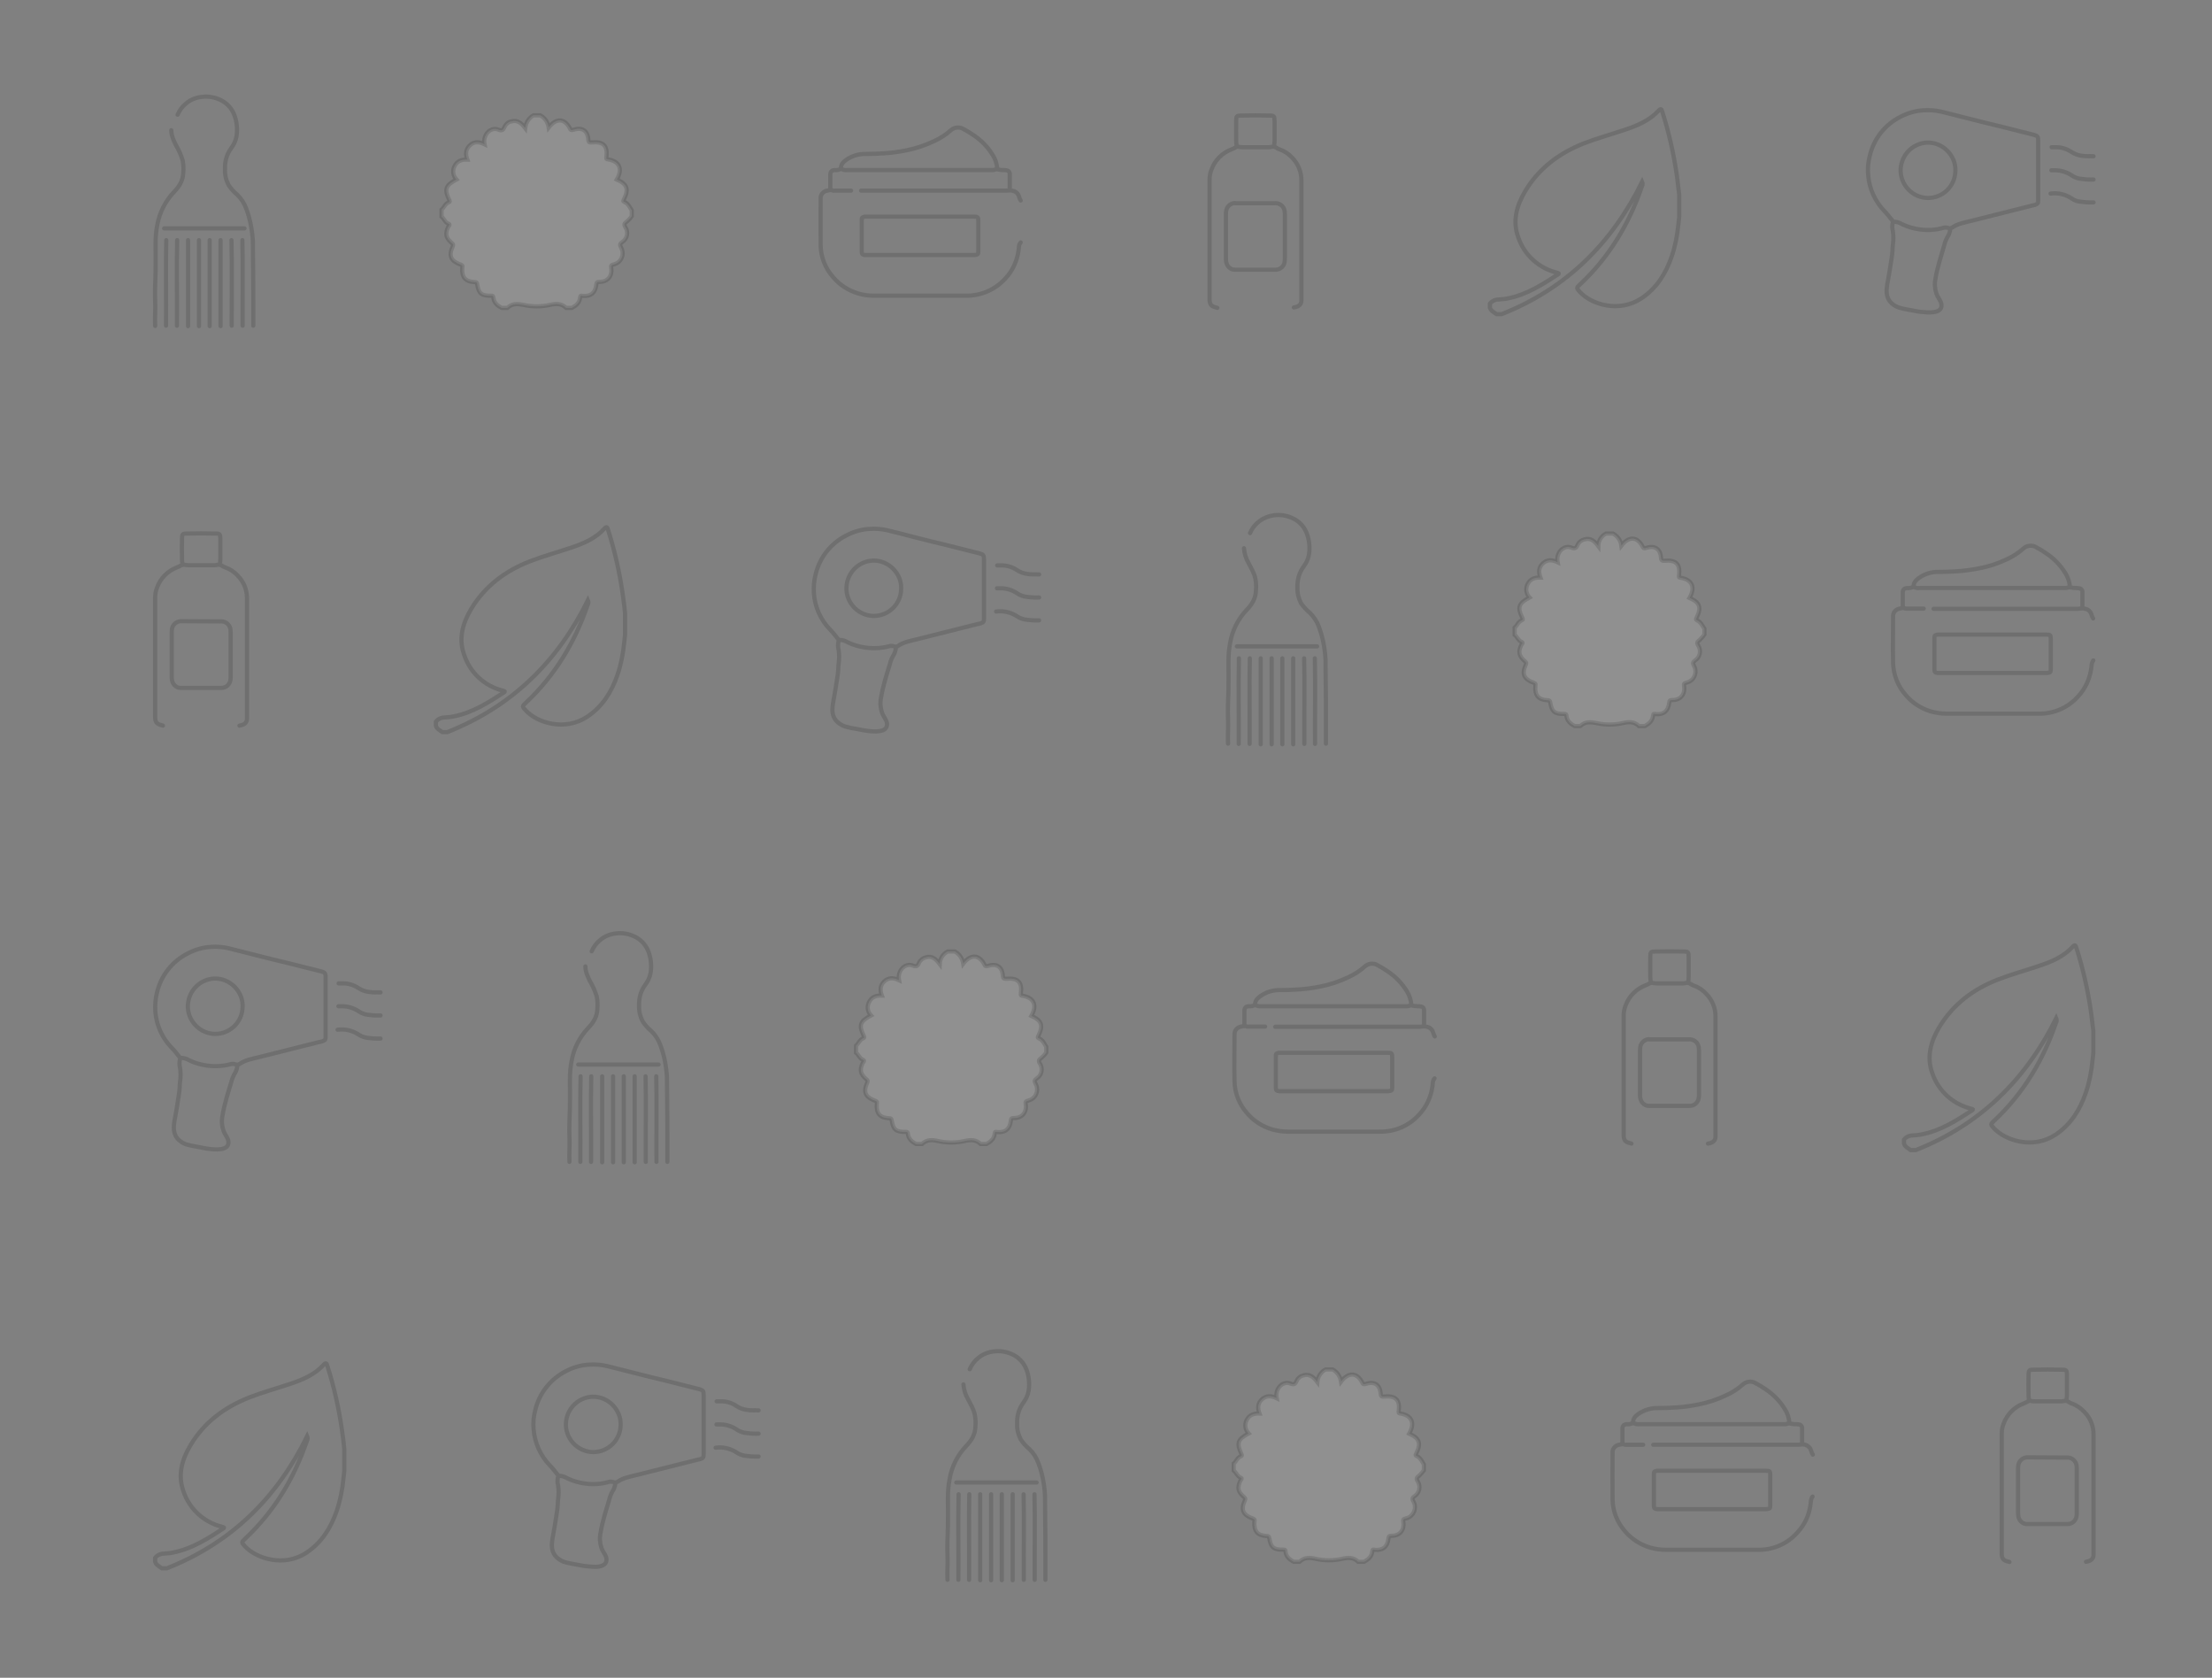 <?xml version="1.0" encoding="utf-8"?>
<!-- Generator: Adobe Illustrator 24.1.2, SVG Export Plug-In . SVG Version: 6.00 Build 0)  -->
<svg version="1.1" id="Calque_1" xmlns="http://www.w3.org/2000/svg" xmlns:xlink="http://www.w3.org/1999/xlink" x="0px" y="0px"
	 viewBox="0 0 1055 800" style="enable-background:new 0 0 1055 800;" xml:space="preserve">
<rect x="0" y="0" width="1055" height="800" fill="#808080" stroke="none"/>
<style type="text/css">
	.st0{opacity:0.13;}
	.st1{fill:none;stroke:#000000;stroke-width:2;stroke-linecap:round;stroke-linejoin:round;}
	.st2{opacity:0.13;fill:#FFFFFF;stroke:#000000;stroke-width:2;stroke-miterlimit:10;enable-background:new    ;}
	.st3{opacity:0.13;fill:none;stroke:#000000;stroke-width:2;stroke-miterlimit:10;enable-background:new    ;}
</style>
<g id="g1KDu2.tif" class="st0">
	<path class="st1" d="M120.8,155.3c0-3.6,0-7.2,0-10.8c0-6.1,0-12.1-0.1-18.2c-0.1-3.8,0-7.5-0.1-11.3c-0.3-5.3-1.3-10.6-3.2-15.6
		c-0.9-2.5-2.4-4.8-4.3-6.6c-1.6-1.3-3-2.9-4.1-4.6c-1.2-2.3-1.8-4.9-1.7-7.6c-0.1-3.1,0.6-6.2,2.2-8.8c0.5-0.7,0.9-1.4,1.4-2.1
		c1.3-1.9,2-4.2,2.1-6.5c0.2-3.1-0.3-6.2-1.5-9c-1.3-3-3.7-5.4-6.7-6.7c-2.7-1.2-5.6-1.7-8.6-1.3c-2.7,0.3-5.3,1.3-7.4,3.1
		c-1.8,1.4-3.2,3.3-4.1,5.4"/>
	<path class="st1" d="M81.7,62.1c0,2.6,1.1,4.8,2.2,7.1c1.4,2.3,2.4,4.7,3.2,7.2c0.4,2,0.5,4,0.3,6c-0.1,3.6-1.8,6.4-4.3,9
		c-4.2,4.4-7,9.9-8.1,15.9c-0.6,3-0.8,6.1-0.8,9.2c0,4.4,0.1,8.9,0,13.3c-0.1,4.4-0.4,9-0.2,13.6c0.2,4-0.2,8,0,12"/>
	<path class="st1" d="M89.7,114.5v41"/>
	<path class="st1" d="M94.9,114.5v41"/>
	<path class="st1" d="M100,114.5v41"/>
	<path class="st1" d="M105.2,114.5v41"/>
	<path class="st1" d="M79.3,114.5c-0.3,13.6,0,27.2-0.1,40.8"/>
	<path class="st1" d="M84.5,114.5c-0.3,12.8,0,25.6-0.1,38.4c0,0.8,0,1.6,0,2.4"/>
	<path class="st1" d="M110.4,114.5c0.3,12.8,0.1,25.6,0.1,38.4v2.4"/>
	<path class="st1" d="M115.6,114.5c0.3,13.6,0,27.2,0.1,40.8"/>
	<path class="st1" d="M116.6,108.9H78.3"/>
</g>
<path class="st2" d="M254.4,55h3.3c2.2,1.2,3.6,3.3,4,5.8c3.6-4.7,7.6-4.4,10.1,0.4c0.4,0.8,0.5,1,1.6,0.7c4.2-1.4,6.9,0.3,7.2,4.7
	c0.1,1.4,0.7,1.4,1.7,1.3c5.5-0.5,7.6,1.6,6.9,7c-0.1,0.8-0.1,1,0.8,1.1c5.5,0.9,7.1,4.6,4.2,9.6c4.9,2.2,5.8,4.5,3.4,9.4
	c-0.3,0.6-0.6,1,0.2,1.3c1.9,0.8,2.5,2.5,3.5,4v2.8c-0.7,1-1.5,1.8-2.4,2.6c-1.1,0.8-1.5,1.3-0.6,2.7c1.5,2.3,0.9,5.5-1.5,7
	c-1.1,0.8-1.3,1.3-0.6,2.6c1.5,2.5,0.7,5.9-1.8,7.4c-0.5,0.3-1.1,0.5-1.7,0.7c-1.1,0.3-1.4,0.4-1.2,1.7c0.6,3.9-1.7,6.6-5.5,6.6
	c-1.2,0-1.5,0.2-1.6,1.4c-0.5,3.9-2.6,5.6-6.4,5.3c-0.7-0.1-1.2-0.4-1.3,0.7c-0.2,2.5-1.9,3.9-3.9,5h-2.8c-2.3-2.2-4.8-2.1-7.8-1.4
	c-4.1,0.9-8.3,0.9-12.4,0c-2.9-0.6-5.5-0.8-7.8,1.4h-2.8c-2-1.1-3.7-2.5-3.9-5c-0.1-0.6-0.1-0.8-1-0.8c-4.6,0.1-6-1-6.7-5.4
	c-0.1-0.9-0.3-1.1-1.3-1.1c-4.4-0.2-6.2-2.4-5.8-6.9c0.1-0.7,0.3-1-0.7-1.4c-4.8-1.7-5.9-4.2-3.9-8.6c0.4-0.9,0.3-1.1-0.4-1.7
	c-2.9-2.5-3.3-4.4-1.7-7.8c0.2-0.4,1.2-1,0-1.5c-1.6-0.6-2-2.4-3.2-3.3v-3.3c1.2-1,1.7-2.9,3.4-3.5c0.7-0.2,0.5-0.7,0.2-1.3
	c-2.4-5-1.7-6.8,3.5-9.6c-1.6-1.7-2-4.1-1-6.2c1.2-2.6,3.4-3.4,6.2-3.3c-1-2.7-0.8-4.9,1.2-6.8s4.3-1.8,7-0.5
	c-0.2-1-0.2-2.1,0.1-3.2c0.8-2.9,3.7-4.9,6.4-3.8c1.8,0.7,2.4,0.3,3.1-1.4c0.6-1.3,1.8-2.3,3.2-2.5c2.9-0.8,4.8,0.8,6.6,3.2
	C250.8,58.4,252.3,56.2,254.4,55z"/>
<g id="n1Gy6z.tif" class="st0">
	<path class="st1" d="M405.9,90.9H398c-0.2,0-0.5,0.1-0.7,0c-1.1-0.6-2.1-0.1-3.2,0.1c-1.5,0.4-2.6,1.7-2.7,3.2
		c0,7.6-0.1,15.2,0,22.8c0.1,5.6,2.2,10.9,5.9,15.1c3.1,3.7,7.3,6.4,11.9,7.8c2.5,0.8,5.1,1.1,7.7,1.1c14.6,0,29.1,0,43.7,0
		c7.2,0.1,14-2.8,18.9-8.2c3.5-3.7,5.6-8.4,6.3-13.4c0.2-1.3,0-2.7,1-3.8"/>
	<path class="st1" d="M486.8,95.6c-0.4-0.6-0.6-1.2-0.8-1.9c-0.4-1.4-1.5-2.4-2.9-2.7c-1.2-0.4-2.3-0.1-3.5-0.1c-2.8,0-5.6,0-8.4,0
		h-60.5"/>
	<path class="st1" d="M475.6,80.5c-0.1-2.4-0.9-4.7-2.2-6.7c-2.2-3.6-5.2-6.7-8.7-9.1c-1.7-1.2-3.5-2.3-5.4-3.3
		c-1.8-1-4.1-0.7-5.7,0.6c-2.4,2.2-5.2,4-8.1,5.3c-4.2,2-8.7,3.5-13.3,4.4c-3.5,0.7-7,1.2-10.5,1.4c-2.9,0.2-5.8,0.3-8.6,0.3
		c-3.4-0.1-6.7,0.9-9.5,2.8c-1.4,1-2.6,2.2-2.5,4.1"/>
	<path class="st1" d="M396,90.4v-7c0-1.5,0.6-2.2,2.1-2.3c1,0.1,1.9-0.1,2.8-0.5c0.1-0.1,0.3-0.1,0.5,0c0.8,0.4,1.7,0.6,2.6,0.5
		c23.1,0,46.3,0,69.4,0c0.9,0,1.7-0.6,2.6-0.3c0.8,0.2,1.7,0.3,2.6,0.3c0.5,0,1,0,1.4,0.1c1,0.1,1.7,0.9,1.6,1.9c0,0,0,0.1,0,0.1
		v7.2"/>
	<path class="st1" d="M412.4,103.3c-1.3,0.3-1.4,0.5-1.4,1.8c0,4.9,0,9.8,0,14.8c0,1.3,0.4,1.6,1.6,1.7c0.2,0,0.4,0,0.6,0h51.2
		c0.1,0,0.2,0,0.3,0c1.8-0.2,1.9-0.3,1.9-1.9c0-4.8,0-9.5,0-14.3c0-1.9-0.2-2.1-2.1-2.1h-51.9"/>
</g>
<g id="_5FouJC.tif" class="st0">
	<path class="st1" d="M589.8,70c-0.8,0.5-1.6,0.9-2.4,1.2c-4.5,1.7-8,5.2-9.6,9.7c-0.6,1.5-0.9,3.1-0.9,4.7c0,19.1,0,38.1,0,57.2
		c0,2.3,0.8,3.3,3.1,3.8c0.2,0.1,0.4,0.1,0.6,0.2"/>
	<path class="st1" d="M617.1,146.6c0.7-0.1,1.4-0.3,2-0.6c1-0.5,1.6-1.5,1.6-2.6c0-0.2,0-0.3,0-0.5V86c0-4-1.5-7.8-4.3-10.7
		c-1.7-1.9-3.8-3.3-6.2-4.1c-0.9-0.3-1.6-1-2.4-1.2s-1.7,0.2-2.5,0.2c-4.1,0-8.3,0-12.4,0c-0.9,0-1.9-0.1-2.8-0.3"/>
	<path class="st1" d="M607.6,69.9c0.2-0.9,0.3-1.9,0.3-2.8c0-3.1,0-6.2,0-9.4c-0.1-2.5-0.2-2.6-2.6-2.6c-4.4-0.1-8.8-0.1-13.2,0
		c-2.3,0-2.5,0.2-2.5,2.5c-0.1,3.2,0,6.3,0,9.5c0,0.9,0.1,1.9,0.3,2.8"/>
	<path class="st1" d="M589,96.8c-1.9,0.1-3.6,1.4-4.1,3.3c-0.1,0.6-0.2,1.2-0.2,1.9c0,7.1,0,14.2,0,21.4c0,2,0.6,3.8,2.5,4.8
		c0.5,0.3,1.2,0.4,1.8,0.4h19.4c2.2,0,4-1.6,4.3-3.8c0.1-0.6,0.1-1.2,0.1-1.8c0-7,0-14,0-21c0-0.8-0.1-1.7-0.4-2.4
		c-0.7-1.8-2.6-2.9-4.5-2.7h-18.8"/>
</g>
<path class="st3" d="M716.2,149.8h-2.4c-1.2-0.9-2.7-1.5-3.2-3.1v-1.9c1-1.3,2.6-2,4.2-2c1.4-0.1,2.9-0.2,4.3-0.5
	c9.1-1.8,16.7-6.7,24.2-11.6c0.1,0,0.1-0.2,0.1-0.3c-0.1-0.1-0.2-0.2-0.3-0.2c-0.2-0.1-0.4-0.1-0.6-0.2c-8.6-2.1-15.6-8.5-18.4-16.9
	c-2.8-7.7-0.8-15,3.3-21.9c6.5-10.9,16.1-18.1,27.9-22.8c6.4-2.5,13.1-4.3,19.6-6.5c6-2,11.8-4.4,16.2-9.2c1.1-1.2,1.4-0.5,1.7,0.5
	c3.2,10,5.5,20.3,7,30.7c0.3,2.6,1.1,8.7,1.1,9v1.9c0,2.8,0,5.6,0,8.4c0,0.8-0.4,3.2-0.4,3.7c-0.5,5.2-1.5,10.4-3.2,15.4
	c-2.8,8.1-7.1,15.1-14.5,20c-10.7,7-23.7,2.9-29.3-3.1c-1.7-1.9-1.7-1.9,0.1-3.6c14-13.1,23.4-28.9,29.5-46.7
	c0.4-0.7,0.4-1.5,0.1-2.2C768.8,115.9,747.1,137.6,716.2,149.8z"/>
<g id="_5weMXC.tif" class="st0">
	<path class="st1" d="M903,105.7c1.5,0,2.9,0.4,4.2,1.2c2.7,1.3,5.5,2.1,8.5,2.5c3.7,0.5,7.4,0.3,10.9-0.7c0.8-0.3,1.7-0.3,2.6,0
		c0.6,0.3,1.4,0.2,1.9-0.2c2.7-1.9,6-2.4,9.1-3.2c9.6-2.4,19.2-4.8,28.7-7.2c0.6-0.2,1.2-0.2,1.7-0.4c1.3-0.5,1.5-0.8,1.5-2.1
		s0-3,0-4.5V67c0-1.8-0.3-2.2-2-2.7c-5.2-1.3-10.4-2.6-15.5-3.9c-5.4-1.3-10.8-2.6-16.2-4c-4.2-1-8.4-2.2-12.7-3.2
		c-2.7-0.6-5.5-0.8-8.3-0.6c-3.8,0.2-7.6,1.3-11,3.1c-7.4,3.7-12.7,10.5-14.6,18.5c-0.8,3-1.1,6.1-0.8,9.2
		c0.5,6.4,3.2,12.5,7.7,17.2c1.4,1.4,2.6,3,3.8,4.5c0.2,0.2,0.4,0.4,0.3,0.8c-0.4,1.4-0.4,2.9,0,4.4c0.3,2.1,0.3,4.2,0,6.3
		c-0.1,1-0.2,1.9-0.2,2.9c-0.1,2.1-0.5,4.1-0.8,6.1c-0.3,2.4-0.8,4.8-1.2,7.2c-0.4,1.9-0.7,3.8-0.8,5.7c-0.1,4.3,2.3,6.8,5.7,8.1
		c2,0.6,4,1,6,1.3c1.9,0.4,3.8,0.8,5.8,0.9c2.2,0.2,4.5,0.4,6.7-0.4s2.3-2.9,1.6-4.5c-0.6-1.3-1.5-2.4-2-3.8c-0.8-2.3-1-4.8-0.5-7.2
		c0.9-5.5,2.7-10.7,4.2-16c0.4-1.7,1.1-3.3,2-4.7c0.5-1,0.8-2.1,0.9-3.2"/>
	<path class="st1" d="M932.6,81.1c0.2-6.6-5.7-13.4-13.6-13.1c-7.3,0.4-12.8,6.6-12.5,13.9c0.4,6.9,6,12.4,13,12.5
		c7.2,0,13-5.7,13.1-12.9C932.6,81.3,932.6,81.2,932.6,81.1"/>
	<path class="st1" d="M998.5,74.5c-1.8-0.1-3.6,0.1-5.4-0.2c-1.9-0.2-3.7-0.9-5.2-1.9c-2.3-1.5-5-2.3-7.7-2.2h-1.7"/>
	<path class="st1" d="M998.5,85.6c-2.4,0.1-4.7-0.1-7.1-0.5c-1.1-0.3-2.2-0.7-3.2-1.4c-2.5-1.7-5.5-2.6-8.5-2.5c-0.4,0-0.9,0-1.3,0"
		/>
	<path class="st1" d="M998.5,96.5c-2.4,0.1-4.9-0.1-7.3-0.5c-1.1-0.2-2.1-0.7-3-1.3c-3-2-6.6-2.9-10.2-2.4"/>
</g>
<g id="g1KDu2.tif-2" class="st0">
	<path class="st1" d="M632.4,354.6c0-3.6,0-7.2,0-10.8c0-6,0-12.1-0.1-18.1c-0.1-3.8,0-7.5-0.1-11.3c-0.3-5.3-1.3-10.6-3.2-15.6
		c-0.9-2.5-2.4-4.8-4.3-6.6c-1.6-1.3-3-2.9-4.2-4.6c-1.2-2.3-1.8-4.9-1.7-7.5c-0.1-3.1,0.6-6.2,2.2-8.8c0.5-0.7,0.9-1.4,1.4-2.1
		c1.3-1.9,2-4.2,2.1-6.5c0.2-3.1-0.3-6.2-1.5-9c-1.3-3-3.7-5.4-6.7-6.7c-2.7-1.2-5.6-1.7-8.6-1.3c-5.1,0.6-9.5,3.8-11.5,8.5"/>
	<path class="st1" d="M593.3,261.4c0.2,2.5,0.9,4.9,2.2,7.1c1.2,2.3,2.6,4.6,3.2,7.2c0.4,2,0.5,4,0.3,6c-0.1,3.6-1.8,6.4-4.3,9
		c-4.2,4.4-7,9.9-8,15.9c-0.6,3-0.8,6.1-0.8,9.2c0,4.4,0.1,8.9,0,13.3s-0.4,9-0.2,13.5c0.2,4-0.2,8,0,12"/>
	<path class="st1" d="M601.3,313.9v41"/>
	<path class="st1" d="M606.5,313.9v41"/>
	<path class="st1" d="M611.6,313.9v41"/>
	<path class="st1" d="M616.8,313.9v41"/>
	<path class="st1" d="M590.9,313.9c-0.3,13.6,0,27.2-0.1,40.8"/>
	<path class="st1" d="M596.1,313.9c-0.3,12.8,0,25.6-0.1,38.4v2.4"/>
	<path class="st1" d="M622,313.9c0.3,12.8,0,25.6,0.1,38.4c0,0.8,0,1.6,0,2.4"/>
	<path class="st1" d="M627.1,313.9c0.3,13.6,0,27.2,0.1,40.8"/>
	<path class="st1" d="M628.2,308.2h-38.3"/>
</g>
<path class="st2" d="M766,254.4h3.3c2.2,1.2,3.7,3.3,4,5.8c3.6-4.7,7.6-4.4,10.1,0.4c0.4,0.8,0.5,1,1.6,0.7c4.2-1.4,6.9,0.3,7.2,4.7
	c0.1,1.4,0.7,1.4,1.7,1.4c5.5-0.5,7.6,1.6,6.9,7c-0.1,0.9-0.1,1,0.8,1.1c5.5,0.9,7.1,4.6,4.2,9.6c4.9,2.2,5.8,4.5,3.4,9.4
	c-0.3,0.6-0.5,1,0.2,1.3c1.8,0.8,2.5,2.5,3.5,4v2.8c-0.7,1-1.5,1.8-2.3,2.6c-1.1,0.8-1.5,1.3-0.6,2.7c1.5,2.3,0.8,5.5-1.5,7
	c-1.1,0.8-1.3,1.3-0.6,2.5c1.5,2.5,0.7,5.9-1.8,7.4c-0.5,0.3-1.1,0.5-1.7,0.7c-1.1,0.3-1.4,0.4-1.2,1.7c0.6,3.9-1.7,6.6-5.5,6.6
	c-1.2,0-1.5,0.2-1.6,1.4c-0.5,3.9-2.6,5.6-6.4,5.3c-0.7-0.1-1.2-0.4-1.3,0.7c-0.2,2.5-1.9,3.9-3.9,5h-2.8c-2.3-2.2-4.8-2.1-7.8-1.4
	c-4.1,0.9-8.3,0.9-12.4,0c-2.9-0.6-5.5-0.8-7.8,1.4H751c-2-1.1-3.7-2.5-3.9-5c-0.1-0.6-0.1-0.8-1-0.8c-4.6,0.1-6-1-6.7-5.4
	c-0.2-0.9-0.3-1.1-1.3-1.1c-4.4-0.2-6.2-2.4-5.8-6.9c0.1-0.7,0.3-1-0.7-1.4c-4.8-1.7-5.9-4.2-3.9-8.6c0.4-0.9,0.3-1.1-0.4-1.7
	c-2.9-2.5-3.3-4.4-1.7-7.8c0.2-0.4,1.2-1,0-1.5c-1.5-0.6-2-2.4-3.2-3.3v-3.4c1.2-1,1.7-2.9,3.4-3.5c0.7-0.2,0.5-0.7,0.2-1.3
	c-2.4-5-1.7-6.8,3.5-9.6c-1.6-1.7-2-4.1-1-6.2c1.2-2.6,3.4-3.4,6.2-3.3c-1-2.7-0.8-5,1.2-6.8s4.3-1.8,7-0.5c-0.2-1-0.2-2.1,0.1-3.2
	c0.8-2.9,3.7-4.9,6.4-3.8c1.8,0.7,2.4,0.3,3.1-1.4c0.6-1.3,1.8-2.2,3.2-2.5c2.9-0.9,4.8,0.8,6.6,3.2
	C762.3,257.8,763.8,255.5,766,254.4z"/>
<g id="n1Gy6z.tif-2" class="st0">
	<path class="st1" d="M917.5,290.2h-8c-0.2,0-0.5,0.1-0.7,0c-1.1-0.6-2.1-0.1-3.2,0.1c-1.5,0.4-2.6,1.7-2.7,3.2
		c0,7.6-0.2,15.2,0,22.8c0.2,5.6,2.3,10.9,6,15.1c3.1,3.7,7.3,6.4,11.9,7.8c2.5,0.7,5.1,1.1,7.8,1.1c14.6,0,29.1,0,43.7,0
		c7.2,0.1,14-2.8,18.8-8.2c3.5-3.7,5.6-8.4,6.3-13.4c0.2-1.3,0.1-2.7,1-3.8"/>
	<path class="st1" d="M998.3,294.9c-0.4-0.6-0.6-1.2-0.8-1.9c-0.4-1.4-1.5-2.4-2.9-2.7c-1.2-0.4-2.3-0.1-3.5,0c-2.8,0-5.6,0-8.4,0
		h-60.5"/>
	<path class="st1" d="M987.2,279.9c-0.1-2.4-0.9-4.7-2.2-6.7c-2.2-3.6-5.2-6.7-8.7-9.1c-1.7-1.2-3.5-2.3-5.4-3.3
		c-1.8-1-4.1-0.7-5.7,0.6c-2.4,2.2-5.2,4-8.1,5.3c-4.2,2-8.7,3.5-13.3,4.3c-3.5,0.7-7,1.2-10.5,1.4c-2.9,0.2-5.7,0.3-8.6,0.3
		c-3.4-0.1-6.7,0.9-9.5,2.9c-1.4,1-2.6,2.2-2.5,4.1"/>
	<path class="st1" d="M907.5,289.7c0-2.3,0-4.7,0-7c0-1.5,0.6-2.2,2.1-2.3c1,0.1,1.9-0.1,2.8-0.5c0.1-0.1,0.3-0.1,0.5,0
		c0.8,0.4,1.7,0.6,2.6,0.5c23.1,0,46.3,0,69.5,0c0.9,0,1.7-0.6,2.6-0.3c0.8,0.2,1.7,0.3,2.6,0.3c0.5,0,1,0,1.4,0.1
		c1,0.1,1.7,0.9,1.6,1.9c0,0,0,0.1,0,0.1c0,2.4,0,4.8,0,7.2"/>
	<path class="st1" d="M924,302.6c-1.3,0.3-1.4,0.5-1.4,1.8c0,4.9,0,9.8,0,14.8c0,1.3,0.4,1.6,1.6,1.7h52c1.8-0.2,1.9-0.3,1.9-1.9
		c0-4.8,0-9.5,0-14.3c0-1.9-0.2-2.1-2.1-2.1h-51.9"/>
</g>
<g id="_5FouJC.tif-2" class="st0">
	<path class="st1" d="M86.9,269.3c-0.8,0.5-1.6,0.9-2.4,1.2c-4.5,1.7-8,5.2-9.6,9.7c-0.6,1.5-0.9,3.1-0.9,4.7c0,19,0,38.1,0,57.1
		c0,2.3,0.8,3.3,3.1,3.8c0.2,0,0.4,0.1,0.6,0.2"/>
	<path class="st1" d="M114.2,346c0.7-0.1,1.4-0.3,2-0.6c1-0.5,1.6-1.5,1.6-2.6c0-0.2,0-0.3,0-0.5v-57c0-4-1.5-7.8-4.3-10.7
		c-1.7-1.9-3.8-3.3-6.2-4.1c-0.9-0.3-1.6-1-2.4-1.2s-1.7,0.2-2.5,0.2c-4.1,0-8.3,0-12.4,0c-0.9,0-1.9-0.1-2.8-0.3"/>
	<path class="st1" d="M104.8,269.2c0.2-0.9,0.3-1.9,0.3-2.8c0-3.1,0-6.2,0-9.4c-0.1-2.5-0.2-2.6-2.6-2.6c-4.4-0.1-8.8-0.1-13.2,0
		c-2.3,0-2.4,0.2-2.5,2.5c-0.1,3.1,0,6.3,0,9.5c0,0.9,0.1,1.9,0.3,2.8"/>
	<path class="st1" d="M86.2,296.2c-1.9,0.1-3.6,1.4-4.1,3.3c-0.1,0.6-0.2,1.2-0.2,1.9c0,7.1,0,14.2,0,21.4c0,2,0.6,3.8,2.5,4.8
		c0.5,0.3,1.2,0.4,1.8,0.4h19.4c2.2,0,4-1.6,4.3-3.8c0.1-0.6,0.1-1.2,0.1-1.8c0-7,0-14,0-21c0-0.8-0.1-1.7-0.4-2.4
		c-0.7-1.8-2.6-2.9-4.5-2.7L86.2,296.2"/>
</g>
<path class="st3" d="M213.3,349.1H211c-1.2-0.9-2.7-1.5-3.1-3.1v-1.9c1-1.3,2.6-2,4.2-2c1.4-0.1,2.9-0.2,4.3-0.5
	c9.1-1.8,16.7-6.7,24.2-11.6c0.1,0,0.1-0.2,0.1-0.3c-0.1-0.1-0.2-0.2-0.3-0.2c-0.2-0.1-0.4-0.1-0.6-0.2c-8.6-2.1-15.6-8.5-18.4-17
	c-2.8-7.7-0.8-15,3.3-21.9c6.5-10.8,16.1-18.1,27.9-22.7c6.4-2.5,13.1-4.3,19.6-6.5c6-2,11.8-4.4,16.1-9.2c1.1-1.2,1.4-0.5,1.7,0.6
	c3.2,10,5.5,20.3,7,30.7c0.4,2.6,1.1,8.6,1.1,9v1.9c0,2.8,0,5.6,0,8.5c0,0.8-0.4,3.2-0.4,3.7c-0.5,5.2-1.5,10.4-3.2,15.4
	c-2.8,8.1-7.1,15.1-14.5,20c-10.6,7-23.8,2.9-29.3-3.1c-1.7-1.9-1.7-1.9,0.1-3.6c14-13.1,23.4-28.9,29.5-46.7
	c0.4-0.7,0.4-1.5,0.1-2.2C266,315.3,244.3,336.9,213.3,349.1z"/>
<g id="_5weMXC.tif-2" class="st0">
	<path class="st1" d="M400.2,305.1c1.5,0,2.9,0.4,4.2,1.2c2.7,1.3,5.5,2.1,8.5,2.5c3.7,0.5,7.4,0.3,10.9-0.6c0.8-0.3,1.7-0.3,2.6,0
		c0.6,0.3,1.4,0.2,1.9-0.2c2.7-1.9,6-2.4,9.1-3.2c9.6-2.4,19.1-4.8,28.7-7.2c0.6-0.1,1.2-0.2,1.7-0.4c1.3-0.5,1.5-0.8,1.5-2.1
		s0-3,0-4.5v-24c0-1.8-0.3-2.2-2-2.7c-5.2-1.3-10.4-2.6-15.5-3.9c-5.4-1.3-10.8-2.6-16.2-4c-4.2-1.1-8.4-2.2-12.6-3.2
		c-2.7-0.6-5.5-0.8-8.3-0.6c-3.8,0.2-7.6,1.3-11,3.1c-7.4,3.7-12.8,10.5-14.7,18.6c-0.8,3-1,6.1-0.8,9.2c0.5,6.4,3.2,12.5,7.7,17.1
		c1.4,1.4,2.6,3,3.8,4.5c0.2,0.2,0.4,0.4,0.3,0.9c-0.4,1.4-0.4,2.9,0,4.4c0.3,2.1,0.3,4.2,0,6.3c-0.1,1-0.2,1.9-0.2,2.9
		c-0.1,2.1-0.5,4.1-0.8,6.1c-0.3,2.4-0.8,4.8-1.2,7.2c-0.4,1.9-0.7,3.8-0.8,5.7c-0.1,4.3,2.3,6.7,5.7,8.1c2,0.6,4,1,6,1.3
		c1.9,0.4,3.9,0.8,5.8,1c2.2,0.2,4.5,0.4,6.6-0.4s2.3-2.9,1.6-4.5c-0.6-1.3-1.5-2.4-2-3.8c-0.8-2.3-1-4.8-0.5-7.2
		c0.9-5.5,2.6-10.7,4.2-16c0.4-1.7,1.1-3.3,2-4.7c0.5-1,0.8-2.1,0.9-3.2"/>
	<path class="st1" d="M429.8,280.4c0.2-6.6-5.7-13.4-13.6-13.1c-7.3,0.4-12.8,6.6-12.5,13.9c0.4,6.9,6,12.4,13,12.5
		c7.2,0,13-5.7,13.1-12.9c0-0.1,0-0.2,0-0.2"/>
	<path class="st1" d="M495.6,273.9c-1.8-0.1-3.6,0.1-5.4-0.2c-1.9-0.2-3.7-0.9-5.2-1.9c-2.3-1.5-5-2.3-7.7-2.2c-0.6,0-1.1,0-1.7,0"
		/>
	<path class="st1" d="M495.6,284.9c-2.4,0.1-4.7-0.1-7.1-0.5c-1.1-0.3-2.2-0.7-3.2-1.4c-2.5-1.7-5.5-2.6-8.5-2.5h-1.3"/>
	<path class="st1" d="M495.6,295.8c-2.4,0.1-4.9-0.1-7.3-0.5c-1.1-0.3-2.1-0.7-3-1.3c-3-2-6.6-2.9-10.2-2.4"/>
</g>
<path class="st2" d="M632.2,653h3.4c2.2,1.2,3.6,3.3,4,5.8c3.6-4.7,7.6-4.4,10.1,0.4c0.4,0.8,0.5,1,1.6,0.7c4.2-1.4,6.9,0.3,7.2,4.7
	c0.1,1.4,0.7,1.4,1.7,1.3c5.5-0.5,7.6,1.6,6.9,7c-0.1,0.8-0.1,1,0.8,1.1c5.5,0.9,7.1,4.6,4.2,9.6c4.9,2.2,5.8,4.5,3.4,9.4
	c-0.3,0.6-0.6,1,0.2,1.3c1.8,0.8,2.5,2.5,3.4,4v2.8c-0.7,1-1.5,1.8-2.3,2.6c-1.1,0.8-1.5,1.3-0.6,2.7c1.5,2.3,0.8,5.5-1.5,7
	c-1.1,0.8-1.3,1.3-0.6,2.5c1.5,2.5,0.7,5.8-1.8,7.4c-0.5,0.3-1.1,0.6-1.8,0.7c-1.1,0.3-1.4,0.4-1.2,1.7c0.6,3.9-1.7,6.6-5.5,6.6
	c-1.2,0-1.5,0.2-1.6,1.4c-0.5,3.9-2.6,5.6-6.4,5.3c-0.7-0.1-1.2-0.4-1.3,0.7c-0.2,2.5-1.9,3.9-3.9,5h-2.8c-2.3-2.2-4.8-2.1-7.8-1.4
	c-4.1,0.9-8.3,0.9-12.4,0c-2.9-0.7-5.5-0.8-7.8,1.4h-2.8c-2-1.1-3.7-2.5-3.9-5c0-0.6-0.1-0.8-1-0.8c-4.6,0.1-6-1-6.7-5.4
	c-0.2-0.9-0.3-1.1-1.3-1.1c-4.4-0.2-6.2-2.4-5.8-6.9c0.1-0.7,0.3-1-0.7-1.4c-4.8-1.7-5.9-4.2-3.9-8.6c0.4-0.9,0.3-1.1-0.4-1.7
	c-2.9-2.5-3.3-4.4-1.7-7.8c0.2-0.4,1.2-1,0-1.5c-1.5-0.6-2-2.4-3.2-3.3v-3.3c1.2-1,1.7-2.9,3.4-3.5c0.7-0.2,0.5-0.7,0.2-1.3
	c-2.3-5-1.7-6.8,3.5-9.6c-1.6-1.7-2-4.1-1-6.2c1.2-2.6,3.4-3.4,6.2-3.3c-1-2.7-0.8-5,1.2-6.8s4.3-1.8,7-0.5c-0.2-1-0.2-2.1,0.1-3.2
	c0.8-2.9,3.7-4.9,6.4-3.8c1.8,0.7,2.4,0.3,3.1-1.4c0.6-1.3,1.8-2.2,3.2-2.5c2.9-0.8,4.8,0.8,6.6,3.2
	C628.5,656.4,630,654.2,632.2,653z"/>
<g id="n1Gy6z.tif-3" class="st0">
	<path class="st1" d="M783.7,688.9h-8c-0.2,0-0.5,0.1-0.7,0c-1.1-0.6-2.1-0.1-3.2,0.1c-1.5,0.4-2.6,1.7-2.7,3.2
		c0,7.6-0.1,15.2,0,22.8c0.1,5.6,2.2,10.9,5.9,15.1c3.1,3.7,7.3,6.4,11.9,7.8c2.5,0.7,5.1,1.1,7.8,1.1c14.6,0,29.1,0,43.7,0
		c7.2,0.1,14-2.8,18.8-8.2c3.5-3.7,5.7-8.4,6.3-13.4c0.2-1.3,0.1-2.7,1-3.8"/>
	<path class="st1" d="M864.6,693.6c-0.4-0.6-0.6-1.2-0.8-1.9c-0.4-1.4-1.5-2.4-2.8-2.8c-1.2-0.4-2.3,0-3.5,0c-2.8,0-5.6,0-8.4,0
		h-60.6"/>
	<path class="st1" d="M853.4,678.5c-0.1-2.4-0.9-4.7-2.2-6.7c-2.2-3.6-5.2-6.7-8.7-9.1c-1.7-1.2-3.5-2.3-5.4-3.3
		c-1.8-1-4.1-0.7-5.7,0.6c-2.4,2.2-5.2,4-8.1,5.3c-4.2,2-8.7,3.5-13.3,4.4c-3.5,0.7-7,1.2-10.5,1.4c-2.9,0.2-5.7,0.3-8.6,0.3
		c-3.4-0.1-6.7,0.9-9.5,2.8c-1.4,1-2.6,2.2-2.5,4.1"/>
	<path class="st1" d="M773.8,688.4v-7c0-1.5,0.6-2.2,2.1-2.3c1,0.1,1.9-0.1,2.8-0.5c0.1-0.1,0.3-0.1,0.5,0c0.8,0.4,1.7,0.6,2.6,0.5
		c23.1,0,46.3,0,69.5,0c0.9,0,1.7-0.6,2.6-0.3c0.8,0.2,1.7,0.3,2.6,0.3c0.5,0,1,0,1.4,0.1c1,0.1,1.7,0.9,1.6,1.9c0,0,0,0.1,0,0.1
		c0,2.4,0,4.8,0,7.2"/>
	<path class="st1" d="M790.2,701.3c-1.3,0.3-1.4,0.5-1.4,1.8c0,4.9,0,9.8,0,14.8c0,1.3,0.4,1.6,1.6,1.7h52c1.8-0.2,1.9-0.3,1.9-1.9
		c0-4.8,0-9.5,0-14.3c0-1.9-0.2-2.1-2.1-2.1L790.2,701.3"/>
</g>
<g id="_5FouJC.tif-3" class="st0">
	<path class="st1" d="M967.6,668c-0.8,0.5-1.6,0.9-2.4,1.2c-4.5,1.7-8,5.2-9.6,9.7c-0.6,1.5-0.9,3.1-0.9,4.7c0,19,0,38.1,0,57.2
		c0,2.3,0.8,3.3,3.1,3.8c0.2,0,0.4,0.1,0.6,0.2"/>
	<path class="st1" d="M994.9,744.7c0.7-0.1,1.4-0.3,2-0.6c1-0.5,1.6-1.5,1.6-2.6c0-0.2,0-0.3,0-0.5v-57c0-4-1.5-7.8-4.3-10.7
		c-1.7-1.8-3.8-3.3-6.2-4.1c-0.9-0.3-1.6-1-2.4-1.2s-1.7,0.2-2.5,0.2c-4.1,0-8.3,0-12.4,0c-0.9,0-1.9-0.1-2.8-0.3"/>
	<path class="st1" d="M985.5,667.9c0.2-0.9,0.3-1.9,0.3-2.8c0-3.1,0-6.2,0-9.4c0-2.5-0.2-2.6-2.6-2.6c-4.4-0.1-8.8-0.1-13.2,0
		c-2.3,0-2.4,0.2-2.5,2.5c-0.1,3.2,0,6.3,0,9.5c0,0.9,0.1,1.9,0.3,2.8"/>
	<path class="st1" d="M966.8,694.9c-1.9,0.1-3.6,1.4-4.1,3.3c-0.1,0.6-0.2,1.2-0.2,1.9c0,7.1,0,14.2,0,21.4c0,2,0.6,3.8,2.5,4.8
		c0.6,0.3,1.2,0.4,1.8,0.4h19.3c2.2,0,4-1.6,4.3-3.8c0.1-0.6,0.1-1.2,0.1-1.8v-21c0-0.8-0.1-1.7-0.4-2.4c-0.8-1.8-2.6-2.9-4.5-2.7
		L966.8,694.9"/>
</g>
<g id="g1KDu2.tif-3" class="st0">
	<path class="st1" d="M498.6,753.3c0-3.6,0-7.2,0-10.8c0-6,0-12.1-0.1-18.2c-0.1-3.8,0-7.5-0.1-11.3c-0.3-5.3-1.3-10.6-3.2-15.5
		c-0.9-2.5-2.4-4.8-4.3-6.6c-1.6-1.3-3-2.9-4.1-4.6c-1.2-2.3-1.8-4.9-1.7-7.5c-0.1-3.1,0.6-6.2,2.2-8.8c0.5-0.7,0.9-1.4,1.4-2.1
		c1.3-1.9,2-4.2,2.1-6.5c0.2-3.1-0.3-6.2-1.5-9c-1.3-3-3.7-5.4-6.7-6.7c-2.7-1.2-5.6-1.7-8.6-1.3c-2.7,0.3-5.3,1.3-7.4,3.1
		c-1.8,1.4-3.2,3.3-4.1,5.4"/>
	<path class="st1" d="M459.5,660.1c0.2,2.5,0.9,4.9,2.2,7.1c1.2,2.3,2.6,4.6,3.2,7.2c0.4,2,0.5,4,0.3,6c-0.1,3.6-1.8,6.4-4.3,9
		c-4.2,4.4-7,9.9-8,15.9c-0.6,3-0.8,6.1-0.8,9.2c0,4.4,0.1,8.9,0,13.3s-0.4,9-0.2,13.5c0.2,4-0.2,8,0,12"/>
	<path class="st1" d="M467.5,712.5v41"/>
	<path class="st1" d="M472.7,712.5v41"/>
	<path class="st1" d="M477.8,712.5v41"/>
	<path class="st1" d="M483,712.5v41"/>
	<path class="st1" d="M457.2,712.5c-0.3,13.6,0,27.2-0.1,40.8"/>
	<path class="st1" d="M462.3,712.5c-0.3,12.8,0,25.6-0.1,38.4v2.4"/>
	<path class="st1" d="M488.2,712.5c0.3,12.8,0,25.6,0.1,38.4c0,0.8,0,1.6,0,2.4"/>
	<path class="st1" d="M493.4,712.5c0.3,13.6,0,27.2,0.1,40.8"/>
	<path class="st1" d="M494.4,706.9h-38.3"/>
</g>
<path class="st3" d="M79.6,747.8h-2.4c-1.2-0.9-2.7-1.5-3.2-3.1v-1.9c1-1.3,2.6-2,4.2-2c1.4-0.1,2.9-0.2,4.3-0.5
	c9.1-1.8,16.7-6.7,24.2-11.6c0.1,0,0.1-0.2,0.1-0.3c-0.1-0.1-0.2-0.2-0.3-0.2c-0.2-0.1-0.4-0.1-0.6-0.2c-8.6-2.1-15.6-8.5-18.4-16.9
	c-2.8-7.8-0.8-15,3.3-21.9c6.5-10.9,16.1-18.1,27.9-22.8c6.4-2.5,13-4.3,19.6-6.5c6-2,11.8-4.4,16.1-9.2c1.1-1.2,1.4-0.5,1.7,0.5
	c3.2,10,5.5,20.3,7,30.7c0.4,2.6,1.1,8.6,1.1,9v1.9c0,2.8,0,5.6,0,8.5c0,0.8-0.4,3.2-0.4,3.7c-0.5,5.2-1.5,10.4-3.2,15.4
	c-2.8,8.1-7.1,15.1-14.5,20c-10.6,7-23.8,2.8-29.3-3.1c-1.7-1.9-1.7-1.9,0.1-3.6c14-13.1,23.4-28.9,29.5-46.7
	c0.4-0.7,0.4-1.5,0.1-2.2C132.2,714,110.5,735.6,79.6,747.8z"/>
<g id="_5weMXC.tif-3" class="st0">
	<path class="st1" d="M266.4,703.7c1.5,0,2.9,0.4,4.2,1.2c2.7,1.3,5.5,2.1,8.5,2.5c3.7,0.5,7.4,0.3,10.9-0.7c0.8-0.3,1.7-0.3,2.6,0
		c0.6,0.3,1.4,0.2,2-0.2c2.7-1.9,6-2.4,9.1-3.2c9.6-2.4,19.2-4.8,28.7-7.2c0.6-0.2,1.2-0.2,1.7-0.4c1.3-0.5,1.5-0.8,1.5-2.1
		s0-3,0-4.5v-24c0-1.8-0.3-2.2-2-2.7c-5.2-1.3-10.3-2.6-15.5-3.9c-5.4-1.3-10.8-2.6-16.2-4c-4.2-1-8.4-2.2-12.7-3.2
		c-2.7-0.6-5.5-0.8-8.3-0.6c-3.8,0.2-7.6,1.3-11,3.1c-7.3,3.7-12.7,10.5-14.6,18.5c-0.8,3-1.1,6.1-0.8,9.2
		c0.5,6.4,3.2,12.5,7.7,17.2c1.4,1.4,2.6,3,3.8,4.5c0.2,0.2,0.4,0.4,0.2,0.8c-0.4,1.4-0.4,2.9,0,4.4c0.3,2.1,0.3,4.2,0,6.3
		c-0.1,1-0.2,1.9-0.2,2.9c-0.1,2.1-0.5,4.1-0.8,6.1c-0.3,2.4-0.8,4.8-1.2,7.2c-0.4,1.9-0.7,3.8-0.8,5.7c-0.1,4.3,2.3,6.7,5.7,8.1
		c2,0.6,4,1,6,1.3c1.9,0.4,3.9,0.8,5.8,0.9c2.2,0.2,4.5,0.5,6.6-0.4s2.3-2.8,1.6-4.5c-0.6-1.3-1.5-2.4-2-3.8c-0.8-2.3-1-4.8-0.5-7.2
		c0.9-5.5,2.6-10.7,4.2-16c0.4-1.7,1.1-3.3,2-4.7c0.5-1,0.8-2.1,0.9-3.2"/>
	<path class="st1" d="M296,679.1c0.2-6.6-5.7-13.4-13.6-13.1c-7.3,0.4-12.8,6.6-12.5,13.9c0.4,6.9,6.1,12.4,13,12.5
		c7.2,0,13-5.7,13.1-12.9C296,679.3,296,679.3,296,679.1"/>
	<path class="st1" d="M361.8,672.5c-1.8-0.1-3.6,0.1-5.4-0.2c-1.9-0.2-3.7-0.9-5.2-1.9c-2.3-1.6-5-2.3-7.7-2.2c-0.6,0-1.1,0-1.7,0"
		/>
	<path class="st1" d="M361.8,683.6c-2.4,0.1-4.7-0.1-7.1-0.5c-1.1-0.3-2.2-0.7-3.2-1.4c-2.5-1.7-5.5-2.6-8.5-2.5c-0.4,0-0.9,0-1.3,0
		"/>
	<path class="st1" d="M361.8,694.5c-2.4,0.1-4.9-0.1-7.3-0.5c-1.1-0.3-2.1-0.7-3-1.3c-3-2-6.6-2.9-10.2-2.4"/>
</g>
<g id="n1Gy6z.tif-4" class="st0">
	<path class="st1" d="M603.4,489.5h-8c-0.2,0-0.5,0.1-0.7,0c-1.1-0.6-2.1-0.1-3.2,0.1c-1.5,0.4-2.6,1.7-2.7,3.2
		c0,7.6-0.2,15.2,0,22.8c0.1,5.6,2.2,10.9,5.9,15.1c3.1,3.7,7.3,6.4,11.9,7.8c2.5,0.7,5.1,1.1,7.8,1.1c14.6,0,29.1,0,43.7,0
		c7.2,0.1,14-2.8,18.8-8.2c3.5-3.7,5.6-8.4,6.3-13.4c0.2-1.3,0-2.7,1-3.8"/>
	<path class="st1" d="M684.3,494.2c-0.4-0.6-0.6-1.2-0.8-1.9c-0.4-1.4-1.5-2.4-2.9-2.7c-1.2-0.4-2.3-0.1-3.5,0c-2.8,0-5.6,0-8.4,0
		h-60.5"/>
	<path class="st1" d="M673.1,479.2c-0.1-2.4-0.9-4.7-2.2-6.7c-2.2-3.6-5.2-6.7-8.7-9.1c-1.7-1.2-3.5-2.3-5.4-3.3
		c-1.8-1-4.1-0.7-5.7,0.6c-2.4,2.2-5.2,4-8.1,5.3c-4.2,2-8.7,3.5-13.3,4.4c-3.5,0.7-7,1.2-10.5,1.4c-2.9,0.2-5.8,0.3-8.6,0.3
		c-3.4-0.1-6.7,0.9-9.5,2.9c-1.4,1-2.6,2.2-2.5,4.1"/>
	<path class="st1" d="M593.5,489.1v-7c0-1.5,0.6-2.2,2.1-2.3c1,0.1,1.9-0.1,2.8-0.5c0.1-0.1,0.3-0.1,0.5,0c0.8,0.4,1.7,0.6,2.6,0.5
		c23.2,0,46.3,0,69.5,0c0.9,0,1.7-0.6,2.6-0.3c0.8,0.2,1.7,0.3,2.6,0.3c0.5,0,1,0,1.4,0.1c1,0.1,1.7,0.9,1.6,1.9c0,0,0,0.1,0,0.1
		v7.2"/>
	<path class="st1" d="M609.9,502c-1.3,0.3-1.4,0.5-1.4,1.8c0,4.9,0,9.8,0,14.8c0,1.3,0.4,1.6,1.6,1.7h52c1.8-0.2,1.9-0.3,1.9-1.9
		c0-4.8,0-9.5,0-14.3c0-1.9-0.2-2.1-2.1-2.1L609.9,502"/>
</g>
<g id="_5FouJC.tif-4" class="st0">
	<path class="st1" d="M787.3,468.6c-0.8,0.5-1.6,0.9-2.4,1.2c-4.5,1.7-8,5.2-9.6,9.7c-0.6,1.5-0.9,3.1-0.9,4.7c0,19,0,38.1,0,57.1
		c0,2.3,0.8,3.3,3.1,3.8c0.2,0,0.4,0.1,0.6,0.2"/>
	<path class="st1" d="M814.6,545.3c0.7-0.1,1.4-0.3,2-0.6c1-0.5,1.6-1.5,1.6-2.6c0-0.2,0-0.3,0-0.5v-57c0-4-1.6-7.8-4.3-10.6
		c-1.7-1.9-3.8-3.3-6.2-4.1c-0.9-0.3-1.6-1-2.4-1.2s-1.7,0.2-2.5,0.2c-4.1,0-8.3,0-12.4,0c-0.9,0-1.9-0.1-2.8-0.3"/>
	<path class="st1" d="M805.1,468.5c0.2-0.9,0.3-1.9,0.3-2.8c0-3.1,0-6.2,0-9.4c-0.1-2.5-0.2-2.6-2.6-2.6c-4.4-0.1-8.8-0.1-13.2,0
		c-2.3,0-2.5,0.2-2.5,2.5c-0.1,3.1,0,6.3,0,9.5c0,0.9,0.1,1.9,0.3,2.8"/>
	<path class="st1" d="M786.5,495.5c-1.9,0.1-3.6,1.4-4.1,3.3c-0.1,0.6-0.2,1.2-0.2,1.9c0,7.1,0,14.2,0,21.4c0,2,0.6,3.8,2.5,4.8
		c0.5,0.3,1.2,0.4,1.8,0.4h19.4c2.2,0,4-1.6,4.3-3.8c0.1-0.6,0.1-1.2,0.1-1.8c0-7,0-14,0-21c0-0.8-0.1-1.7-0.4-2.4
		c-0.7-1.8-2.6-2.9-4.5-2.7H786.5"/>
</g>
<path class="st3" d="M913.7,548.4h-2.4c-1.2-0.9-2.7-1.5-3.2-3.1v-1.9c1-1.3,2.6-2,4.2-2c1.4-0.1,2.9-0.2,4.3-0.5
	c9.1-1.8,16.7-6.7,24.2-11.6c0.1,0,0.1-0.2,0.1-0.3c-0.1-0.1-0.2-0.2-0.3-0.2c-0.2-0.1-0.4-0.1-0.6-0.2c-8.6-2.1-15.6-8.5-18.4-16.9
	c-2.8-7.7-0.8-15,3.3-21.9c6.5-10.8,16.1-18.1,27.9-22.7c6.4-2.5,13.1-4.3,19.6-6.5c6-2,11.8-4.4,16.2-9.2c1.1-1.2,1.4-0.5,1.7,0.5
	c3.2,10,5.5,20.3,7,30.7c0.3,2.6,1.1,8.6,1.1,9v1.9c0,2.8,0,5.6,0,8.5c0,0.8-0.4,3.2-0.4,3.7c-0.5,5.2-1.5,10.4-3.2,15.4
	c-2.8,8.1-7.1,15.1-14.5,20c-10.7,7-23.7,2.8-29.3-3.1c-1.7-1.9-1.7-1.9,0.1-3.6c14-13.1,23.4-28.9,29.5-46.7
	c0.4-0.7,0.4-1.5,0.1-2.2C966.3,514.6,944.6,536.2,913.7,548.4z"/>
<g id="g1KDu2.tif-4" class="st0">
	<path class="st1" d="M318.3,554c0-3.6,0-7.2,0-10.8c0-6,0-12.1-0.1-18.2c-0.1-3.8,0-7.5-0.1-11.3c-0.3-5.3-1.3-10.6-3.2-15.5
		c-0.9-2.5-2.4-4.8-4.3-6.6c-1.6-1.3-3-2.9-4.1-4.6c-1.2-2.3-1.8-4.9-1.7-7.5c-0.1-3.1,0.6-6.2,2.2-8.8c0.5-0.7,0.9-1.4,1.4-2.1
		c1.3-1.9,2-4.2,2.1-6.5c0.2-3.1-0.3-6.2-1.5-9c-1.3-3-3.7-5.4-6.7-6.7c-2.7-1.2-5.6-1.7-8.6-1.3c-2.7,0.3-5.3,1.3-7.4,3.1
		c-1.8,1.4-3.2,3.3-4.1,5.4"/>
	<path class="st1" d="M279.2,460.8c0,2.6,1.1,4.8,2.2,7.1c1.4,2.3,2.4,4.7,3.2,7.2c0.4,2,0.5,4,0.3,6c-0.1,3.6-1.8,6.4-4.3,9
		c-4.2,4.4-7,9.9-8,15.9c-0.6,3-0.8,6.1-0.8,9.2c0,4.4,0.1,8.9,0,13.3s-0.4,9-0.2,13.5c0.2,4-0.2,8,0,12"/>
	<path class="st1" d="M287.2,513.2v41"/>
	<path class="st1" d="M292.4,513.2v41"/>
	<path class="st1" d="M297.5,513.2v41"/>
	<path class="st1" d="M302.7,513.2v41"/>
	<path class="st1" d="M276.9,513.2c-0.3,13.6,0,27.2-0.1,40.8"/>
	<path class="st1" d="M282,513.2c-0.3,12.8,0,25.6-0.1,38.4c0,0.8,0,1.6,0,2.4"/>
	<path class="st1" d="M307.9,513.2c0.3,12.8,0,25.6,0.1,38.4v2.4"/>
	<path class="st1" d="M313,513.2c0.3,13.6,0,27.2,0.1,40.8"/>
	<path class="st1" d="M314.1,507.6h-38.3"/>
</g>
<path class="st2" d="M452,453.7h3.4c2.2,1.2,3.6,3.3,4,5.8c3.6-4.7,7.6-4.4,10.1,0.4c0.4,0.8,0.5,1,1.6,0.7c4.2-1.4,6.9,0.3,7.2,4.7
	c0.1,1.4,0.7,1.4,1.7,1.4c5.5-0.5,7.6,1.6,6.9,7c-0.1,0.9-0.1,1,0.8,1.1c5.5,0.9,7.1,4.6,4.2,9.6c4.9,2.2,5.8,4.5,3.4,9.4
	c-0.3,0.6-0.6,1,0.2,1.3c1.9,0.8,2.5,2.5,3.5,4v2.8c-0.7,1-1.5,1.8-2.4,2.6c-1.1,0.8-1.5,1.3-0.6,2.7c1.5,2.3,0.9,5.5-1.5,7
	c-1.1,0.8-1.3,1.3-0.6,2.5c1.5,2.5,0.7,5.9-1.8,7.4c-0.5,0.3-1.1,0.5-1.7,0.7c-1.1,0.3-1.4,0.4-1.2,1.7c0.6,3.9-1.7,6.6-5.5,6.6
	c-1.2,0-1.5,0.2-1.6,1.4c-0.5,3.9-2.6,5.6-6.4,5.3c-0.7-0.1-1.2-0.4-1.3,0.7c-0.2,2.5-1.9,3.9-3.9,5h-2.8c-2.3-2.2-4.8-2.1-7.8-1.4
	c-4.1,0.9-8.3,0.9-12.4,0c-2.9-0.7-5.5-0.8-7.8,1.4h-2.8c-2-1.1-3.7-2.5-3.9-5c-0.1-0.6-0.1-0.8-1-0.8c-4.6,0.1-6-1-6.7-5.4
	c-0.1-0.9-0.3-1.1-1.3-1.1c-4.4-0.2-6.2-2.4-5.8-6.9c0.1-0.7,0.3-1-0.7-1.4c-4.8-1.7-5.9-4.2-3.9-8.6c0.4-0.9,0.3-1.1-0.4-1.7
	c-2.9-2.5-3.3-4.4-1.7-7.8c0.2-0.4,1.2-1,0-1.5c-1.5-0.6-2-2.4-3.2-3.3v-3.4c1.2-1,1.7-2.9,3.4-3.5c0.7-0.2,0.5-0.7,0.2-1.3
	c-2.4-5-1.7-6.8,3.5-9.6c-1.6-1.7-2-4.1-1-6.2c1.2-2.6,3.4-3.4,6.2-3.3c-1-2.7-0.8-5,1.2-6.8s4.3-1.8,7-0.5c-0.2-1-0.2-2.1,0.1-3.2
	c0.8-2.9,3.7-4.9,6.4-3.8c1.8,0.7,2.4,0.3,3.1-1.4c0.6-1.3,1.8-2.2,3.2-2.5c2.9-0.9,4.8,0.8,6.6,3.2
	C448.3,457,449.8,454.8,452,453.7z"/>
<g id="_5weMXC.tif-4" class="st0">
	<path class="st1" d="M86.1,504.4c1.5,0,2.9,0.4,4.2,1.2c2.7,1.3,5.5,2.1,8.5,2.5c3.7,0.5,7.4,0.3,10.9-0.6c0.8-0.3,1.7-0.3,2.6,0
		c0.7,0.3,1.4,0.2,2-0.2c2.7-1.9,6-2.4,9.1-3.2c9.6-2.4,19.2-4.8,28.7-7.2c0.6-0.1,1.2-0.2,1.7-0.4c1.3-0.5,1.5-0.8,1.5-2.1
		s0-3,0-4.5v-24c0-1.8-0.3-2.2-2-2.7c-5.2-1.3-10.4-2.6-15.6-3.9c-5.4-1.3-10.8-2.6-16.2-4c-4.2-1-8.4-2.2-12.7-3.2
		c-2.7-0.6-5.5-0.8-8.2-0.6c-3.8,0.2-7.6,1.3-11,3.1c-7.4,3.7-12.8,10.5-14.7,18.6c-0.8,3-1,6.1-0.8,9.2c0.5,6.4,3.2,12.5,7.7,17.1
		c1.4,1.4,2.6,3,3.8,4.5c0.2,0.2,0.4,0.4,0.3,0.9c-0.4,1.4-0.4,2.9,0,4.4c0.3,2.1,0.3,4.2,0,6.3c-0.1,1-0.2,1.9-0.2,2.9
		c-0.1,2.1-0.5,4.1-0.8,6.1c-0.3,2.4-0.8,4.8-1.2,7.2c-0.4,1.9-0.7,3.8-0.8,5.7c-0.1,4.3,2.3,6.7,5.7,8.1c2,0.6,4,1,6,1.3
		c1.9,0.4,3.8,0.8,5.8,1c2.2,0.2,4.5,0.4,6.6-0.4s2.3-2.8,1.6-4.5c-0.6-1.3-1.5-2.4-2-3.8c-0.8-2.3-1-4.8-0.5-7.2
		c0.9-5.5,2.6-10.7,4.2-16c0.4-1.7,1.1-3.3,2-4.7c0.5-1,0.8-2.1,0.9-3.2"/>
	<path class="st1" d="M115.7,479.7c0.2-6.6-5.7-13.4-13.6-13.1c-7.3,0.4-12.8,6.6-12.5,13.9c0.4,6.9,6.1,12.4,13,12.5
		c7.2,0,13-5.7,13.1-12.9c0-0.1,0-0.2,0-0.2"/>
	<path class="st1" d="M181.5,473.2c-1.8-0.1-3.6,0.1-5.4-0.2c-1.9-0.2-3.7-0.9-5.2-1.9c-2.3-1.5-5-2.3-7.7-2.2c-0.6,0-1.1,0-1.7,0"
		/>
	<path class="st1" d="M181.5,484.2c-2.4,0.1-4.7-0.1-7.1-0.5c-1.1-0.3-2.2-0.7-3.2-1.4c-2.5-1.7-5.5-2.6-8.5-2.5c-0.4,0-0.9,0-1.3,0
		"/>
	<path class="st1" d="M181.5,495.2c-2.4,0.1-4.9-0.1-7.3-0.5c-1.1-0.3-2.1-0.7-3-1.3c-3-2-6.6-2.9-10.2-2.4"/>
</g>
</svg>
